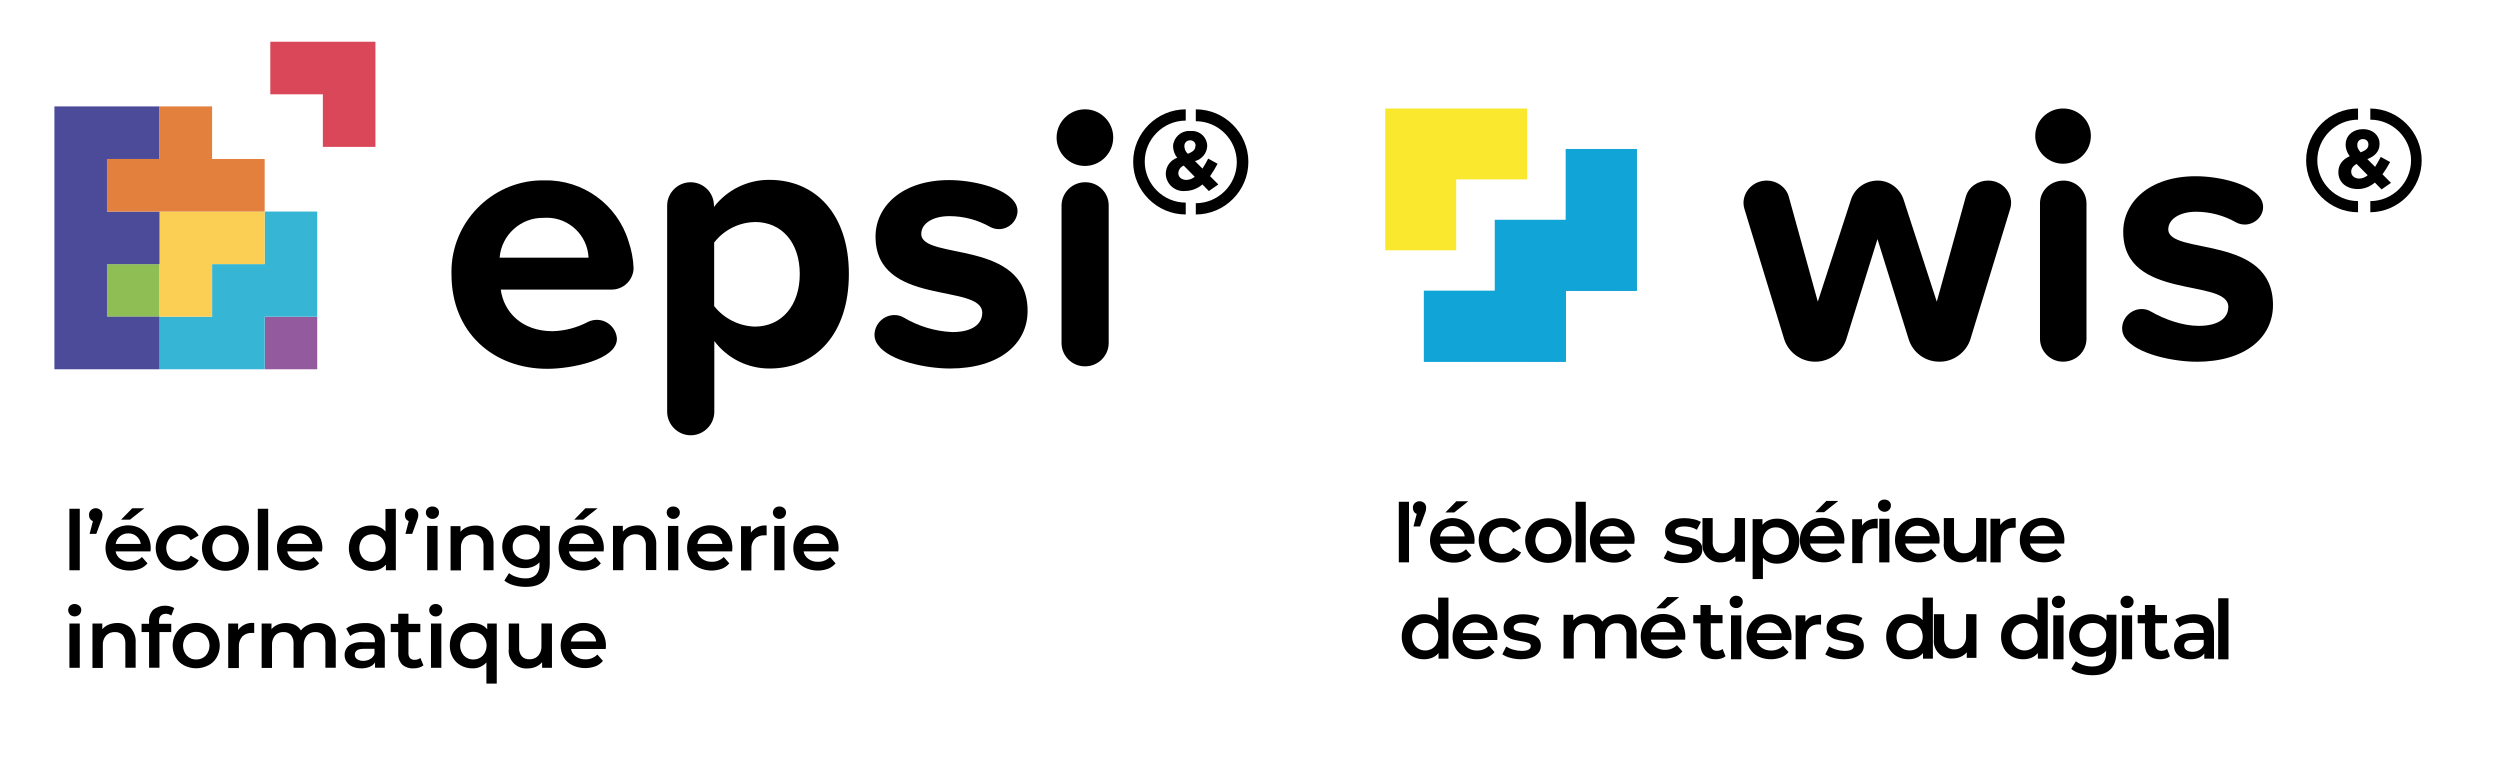 <?xml version="1.0" encoding="UTF-8" standalone="no"?>
<!DOCTYPE svg PUBLIC "-//W3C//DTD SVG 1.1//EN" "http://www.w3.org/Graphics/SVG/1.1/DTD/svg11.dtd">
<svg width="100%" height="100%" viewBox="0 0 363 110" version="1.1" xmlns="http://www.w3.org/2000/svg" xmlns:xlink="http://www.w3.org/1999/xlink" xml:space="preserve" xmlns:serif="http://www.serif.com/" style="fill-rule:evenodd;clip-rule:evenodd;stroke-linejoin:round;stroke-miterlimit:2;">
    <g transform="matrix(1,0,0,1,-329,0)">
        <g id="Logos-EPSI-WIS-Horizontaux-BrandLine" serif:id="Logos EPSI-WIS Horizontaux BrandLine" transform="matrix(1.138,0,0,0.853,113.512,-214.343)">
            <rect x="189.363" y="251.167" width="318.931" height="128.898" style="fill:none;"/>
            <g id="Epsi" transform="matrix(0.338,0,0,0.451,196.299,258.387)">
                <g id="Logo-EPSI" serif:id="Logo EPSI" transform="matrix(1,0,0,1,-4.24081e-06,0)">
                    <g id="Texte">
                        <path id="path1" d="M210.302,93.543L168.491,93.543C169.625,102.047 176.485,109.247 187.994,109.247C192.62,109.139 197.16,107.965 201.26,105.817C202.341,105.256 203.542,104.963 204.76,104.963C208.758,104.963 212.107,108.119 212.343,112.11C212.343,120.104 195.08,123.449 186.094,123.449C165.458,123.449 149.896,109.559 149.896,87.817C149.886,87.472 149.881,87.127 149.881,86.782C149.881,68.252 164.823,52.868 183.345,52.328L184.961,52.328C199.422,51.984 212.441,61.373 216.68,75.203C217.839,78.507 218.499,81.966 218.636,85.465C218.544,89.957 214.796,93.591 210.302,93.543ZM184.791,66.472C176.152,66.221 168.739,72.88 168.066,81.496L201.628,81.496C201.288,73.129 194.312,66.43 185.937,66.43C185.716,66.43 185.494,66.435 185.272,66.444L184.791,66.472Z" style="fill-rule:nonzero;"/>
                        <path id="path2" d="M270.028,123.335C261.811,123.389 254.039,119.535 249.109,112.961L249.109,139.635C249.109,144.517 245.091,148.535 240.208,148.535C235.325,148.535 231.307,144.517 231.307,139.635L231.307,61.739C231.384,56.897 235.423,52.974 240.265,53.036C245.027,53.067 248.936,56.976 248.967,61.739L248.967,62.362C253.95,55.869 261.702,52.078 269.887,52.129C287.291,52.129 299.906,65.027 299.906,87.619C299.906,110.211 287.433,123.335 270.028,123.335ZM264.359,68.06C258.352,68.187 252.716,71.036 249.052,75.798L249.052,99.78C252.773,104.473 258.373,107.304 264.359,107.518C274.592,107.518 281.367,99.496 281.367,87.676C281.367,75.855 274.649,68.031 264.416,68.031L264.359,68.06Z" style="fill-rule:nonzero;"/>
                        <path id="path3" d="M338.031,123.335C329.216,123.335 315.043,120.501 310.847,114.378C310.014,113.288 309.565,111.952 309.572,110.58C309.647,106.534 312.953,103.228 316.998,103.153C318.283,103.125 319.551,103.459 320.655,104.117C326.198,107.412 332.469,109.291 338.91,109.587C346.62,109.587 350.249,106.498 350.249,102.302C350.249,90.964 309.969,100.176 309.969,73.531C309.969,62.192 319.918,52.214 337.748,52.214C346.592,52.214 358.668,55.049 362.438,60.491C363.173,61.505 363.57,62.726 363.572,63.978C363.42,67.724 360.297,70.724 356.547,70.724C355.377,70.724 354.226,70.432 353.197,69.874C348.529,67.228 343.256,65.832 337.89,65.82C331.427,65.82 327.231,68.655 327.231,72.539C327.231,82.658 367.37,74.239 367.37,101.594C367.37,113.953 356.854,123.335 338.031,123.335Z" style="fill-rule:nonzero;"/>
                        <path id="path4" d="M399.685,35.915C399.688,36.009 399.689,36.103 399.689,36.197C399.689,42.06 394.865,46.884 389.002,46.884C383.14,46.884 378.316,42.06 378.316,36.197C378.316,30.39 383.05,25.591 388.857,25.512C388.943,25.51 389.029,25.509 389.115,25.509C394.82,25.509 399.549,30.126 399.685,35.83L399.685,35.915ZM388.998,122.513C388.989,122.513 388.98,122.513 388.97,122.513C384.149,122.513 380.183,118.547 380.183,113.726C380.183,113.726 380.183,61.739 380.183,61.739C380.26,56.897 384.299,52.974 389.14,53.036L389.31,53.036C394.073,53.052 397.984,56.975 397.984,61.739L397.984,113.669C397.984,118.51 394.01,122.498 389.169,122.513L388.998,122.513Z" style="fill-rule:nonzero;"/>
                    </g>
                    <g id="Copyright" transform="matrix(1,0,0,1,-4.24081e-06,0)">
                        <path id="path41" d="M407.225,45.354C407.225,34.469 416.182,25.512 427.068,25.512L427.068,29.764C418.577,29.764 411.591,36.75 411.591,45.241C411.591,53.731 418.577,60.718 427.068,60.718L427.068,65.197C416.182,65.197 407.225,56.24 407.225,45.354" style="fill-rule:nonzero;"/>
                        <path id="path42" d="M433.361,53.858C431.567,55.42 429.276,56.294 426.898,56.324C426.662,56.35 426.424,56.362 426.187,56.362C422.593,56.362 419.614,53.454 419.528,49.861C419.522,47.134 421.259,44.688 423.836,43.795C422.845,42.533 422.297,40.978 422.277,39.373C422.468,36.188 425.142,33.671 428.332,33.671C428.544,33.671 428.756,33.682 428.967,33.704C429.146,33.687 429.326,33.678 429.506,33.678C432.616,33.678 435.175,36.238 435.175,39.348C435.175,39.356 435.175,39.365 435.175,39.373C435.057,42.069 433.17,44.383 430.554,45.043L433.389,47.877C434.126,46.743 434.835,45.468 435.543,44.107L439.087,46.063C438.241,47.68 437.294,49.242 436.252,50.74L439.37,53.858L435.798,56.353L433.361,53.858ZM430.526,51.024L426.302,46.743C425.133,47.212 424.335,48.32 424.261,49.578C424.261,51.137 425.537,52.157 427.351,52.157C428.521,52.118 429.642,51.678 430.526,50.91M430.781,39.26C430.784,39.22 430.785,39.181 430.785,39.141C430.785,38.084 429.915,37.213 428.857,37.213C428.809,37.213 428.76,37.215 428.712,37.219C428.681,37.218 428.65,37.217 428.62,37.217C427.484,37.217 426.55,38.151 426.55,39.286C426.55,39.344 426.553,39.401 426.557,39.458C426.577,40.543 427.05,41.572 427.861,42.293C429.761,41.556 430.696,40.734 430.696,39.458" style="fill-rule:nonzero;"/>
                        <path id="path43" d="M450.709,45.354C450.709,56.24 441.751,65.197 430.866,65.197L430.866,60.945C439.357,60.945 446.343,53.958 446.343,45.468C446.343,36.977 439.357,29.991 430.866,29.991L430.866,25.512C441.751,25.512 450.709,34.469 450.709,45.354" style="fill-rule:nonzero;"/>
                    </g>
                    <g id="Dessin">
                        <rect id="rect4" x="79.37" y="103.776" width="19.843" height="19.843" style="fill:rgb(147,91,158);"/>
                        <rect id="rect5" x="19.843" y="83.934" width="19.843" height="19.843" style="fill:rgb(143,190,84);"/>
                        <path id="path5" d="M79.37,64.091L79.37,83.934L59.528,83.934L59.528,103.776L39.685,103.776L39.685,123.619L79.37,123.619L79.37,103.776L99.213,103.776L99.213,64.091L79.37,64.091Z" style="fill:rgb(54,182,212);fill-rule:nonzero;"/>
                        <path id="path6" d="M79.37,64.091L39.685,64.091L39.685,103.776L59.528,103.776L59.528,83.934L79.37,83.934L79.37,64.091Z" style="fill:rgb(250,207,83);fill-rule:nonzero;"/>
                        <path id="path7" d="M81.496,0L81.496,19.843L101.339,19.843L101.339,39.685L121.181,39.685L121.181,0L81.496,0Z" style="fill:rgb(217,71,89);fill-rule:nonzero;"/>
                        <path id="path8" d="M39.685,44.249L39.685,24.406L0,24.406L0,123.619L39.685,123.619L39.685,103.776L19.843,103.776L19.843,83.934L39.685,83.934L39.685,64.091L19.843,64.091L19.843,44.249L39.685,44.249Z" style="fill:rgb(75,75,153);fill-rule:nonzero;"/>
                        <path id="path9" d="M59.528,44.249L59.528,24.406L39.685,24.406L39.685,44.249L19.843,44.249L19.843,64.091L79.37,64.091L79.37,44.249L59.528,44.249Z" style="fill:rgb(228,128,62);fill-rule:nonzero;"/>
                    </g>
                </g>
                <g id="Brandline-EPSI" serif:id="Brandline EPSI" transform="matrix(1,0,0,1,-489.976,113.282)">
                    <rect id="path10" x="495.638" y="62.986" width="3.912" height="23.216" style="fill-rule:nonzero;"/>
                    <path id="path11" d="M507.402,63.468C507.884,63.956 508.141,64.625 508.11,65.31C508.105,65.683 508.057,66.054 507.969,66.416C507.969,66.756 507.685,67.294 507.43,68.003L505.786,72.454L503.263,72.454L504.51,67.635C504.063,67.486 503.681,67.185 503.433,66.784C503.161,66.352 503.022,65.849 503.036,65.339C502.998,64.646 503.268,63.971 503.773,63.496C504.784,62.537 506.39,62.537 507.402,63.496L507.402,63.468Z" style="fill-rule:nonzero;"/>
                    <path id="path12" d="M526.252,79.087L513.071,79.087C513.29,80.229 513.939,81.244 514.885,81.921C515.927,82.679 517.198,83.059 518.485,82.998C520.184,83.06 521.832,82.4 523.02,81.184L525.118,83.594C524.361,84.503 523.386,85.205 522.283,85.635C519.438,86.674 516.292,86.531 513.553,85.238C512.227,84.551 511.125,83.498 510.378,82.205C508.887,79.458 508.887,76.135 510.378,73.389C511.095,72.105 512.155,71.045 513.439,70.328C516.195,68.872 519.5,68.872 522.255,70.328C523.523,71.047 524.564,72.108 525.26,73.389C525.998,74.785 526.369,76.346 526.337,77.924C526.309,78.208 526.28,78.576 526.252,79.087ZM514.687,73.417C513.838,74.144 513.275,75.149 513.099,76.252L522.567,76.252C522.437,75.147 521.889,74.132 521.036,73.417C520.165,72.643 519.026,72.237 517.861,72.283C516.704,72.254 515.575,72.647 514.687,73.389L514.687,73.417ZM519.364,62.787L523.956,62.787L518.513,67.096L515.14,67.096L519.364,62.787Z" style="fill-rule:nonzero;"/>
                    <path id="path13" d="M532.573,85.323C531.235,84.604 530.124,83.524 529.37,82.205C527.815,79.465 527.815,76.1 529.37,73.361C530.143,72.078 531.25,71.029 532.573,70.328C534.015,69.576 535.625,69.206 537.25,69.25C538.758,69.19 540.255,69.533 541.587,70.243C542.809,70.863 543.802,71.856 544.422,73.077L541.417,74.835C540.994,74.104 540.375,73.506 539.631,73.106C537.665,72.09 535.256,72.433 533.65,73.956C531.713,76.103 531.713,79.406 533.65,81.553C535.265,83.081 537.684,83.423 539.66,82.403C540.404,82.003 541.022,81.404 541.446,80.674L544.45,82.431C543.812,83.639 542.824,84.627 541.616,85.266C540.296,85.956 538.825,86.306 537.335,86.287C535.693,86.366 534.056,86.035 532.573,85.323Z" style="fill-rule:nonzero;"/>
                    <path id="path14" d="M549.921,85.323C548.617,84.587 547.539,83.509 546.803,82.205C545.302,79.451 545.302,76.114 546.803,73.361C547.57,72.117 548.644,71.092 549.921,70.384C552.81,68.939 556.217,68.939 559.106,70.384C560.411,71.1 561.506,72.146 562.28,73.417C563.808,76.164 563.808,79.515 562.28,82.261C561.528,83.557 560.428,84.618 559.106,85.323C556.217,86.768 552.81,86.768 549.921,85.323ZM558.057,81.638C559.978,79.495 559.978,76.212 558.057,74.069C557.136,73.105 555.846,72.578 554.513,72.624C553.172,72.577 551.873,73.103 550.942,74.069C549.105,76.246 549.105,79.461 550.942,81.638C552.92,83.556 556.107,83.556 558.085,81.638L558.057,81.638Z" style="fill-rule:nonzero;"/>
                    <rect id="path15" x="566.759" y="62.986" width="3.912" height="23.216" style="fill-rule:nonzero;"/>
                    <path id="path16" d="M590.995,79.087L577.871,79.087C578.096,80.219 578.732,81.23 579.657,81.921C580.717,82.665 581.991,83.044 583.285,82.998C584.984,83.06 586.632,82.4 587.82,81.184L589.918,83.594C589.161,84.503 588.186,85.205 587.083,85.635C584.234,86.665 581.088,86.512 578.353,85.209C577.008,84.541 575.885,83.498 575.121,82.205C574.358,80.857 573.966,79.331 573.987,77.783C573.947,76.236 574.329,74.706 575.093,73.361C575.846,72.086 576.948,71.054 578.268,70.384C581.013,68.929 584.31,68.929 587.055,70.384C588.335,71.088 589.38,72.153 590.06,73.446C590.823,74.832 591.196,76.4 591.137,77.981C591.052,78.208 591.024,78.576 590.995,79.087ZM579.43,73.417C578.575,74.139 578.011,75.146 577.843,76.252L587.339,76.252C586.924,73.953 584.904,72.264 582.568,72.264C581.419,72.264 580.306,72.673 579.43,73.417Z" style="fill-rule:nonzero;"/>
                    <path id="path17" d="M618.86,62.986L618.86,86.202L615.118,86.202L615.118,84.047C614.464,84.821 613.639,85.432 612.709,85.833C611.707,86.229 610.639,86.431 609.562,86.428C608.049,86.441 606.557,86.071 605.225,85.351C603.96,84.653 602.918,83.611 602.22,82.346C600.75,79.535 600.75,76.173 602.22,73.361C602.935,72.108 603.973,71.07 605.225,70.356C606.559,69.645 608.051,69.284 609.562,69.307C610.602,69.281 611.635,69.474 612.595,69.874C613.51,70.234 614.319,70.819 614.948,71.575L614.948,63.071L618.86,62.986ZM612.567,82.431C613.329,82.005 613.95,81.364 614.353,80.589C615.231,78.863 615.231,76.816 614.353,75.09C613.942,74.32 613.323,73.682 612.567,73.247C610.984,72.396 609.075,72.396 607.493,73.247C606.751,73.69 606.143,74.328 605.735,75.09C604.858,76.816 604.858,78.863 605.735,80.589C606.136,81.356 606.745,81.995 607.493,82.431C609.075,83.282 610.984,83.282 612.567,82.431Z" style="fill-rule:nonzero;"/>
                    <path id="path18" d="M626.627,63.468C627.109,63.956 627.366,64.625 627.335,65.31C627.344,65.684 627.296,66.056 627.194,66.416C627.048,66.956 626.869,67.486 626.655,68.003L625.039,72.454L622.488,72.454L623.735,67.635C623.291,67.48 622.912,67.18 622.658,66.784C622.394,66.35 622.266,65.846 622.29,65.339C622.256,64.652 622.513,63.983 622.998,63.496C624.01,62.537 625.616,62.537 626.627,63.496L626.627,63.468Z" style="fill-rule:nonzero;"/>
                    <path id="path19" d="M630.879,66.047C630.444,65.616 630.2,65.029 630.2,64.417C630.2,63.805 630.444,63.218 630.879,62.787C631.363,62.34 632.006,62.105 632.665,62.135C633.318,62.107 633.957,62.33 634.45,62.759C634.919,63.162 635.18,63.757 635.159,64.375C635.186,65.021 634.939,65.649 634.479,66.104C634.001,66.585 633.342,66.842 632.665,66.813C631.99,66.813 631.344,66.536 630.879,66.047ZM630.68,69.477L634.62,69.477L634.62,86.202L630.68,86.202L630.68,69.477Z" style="fill-rule:nonzero;"/>
                    <path id="path20" d="M653.811,71.15C655.18,72.629 655.878,74.61 655.739,76.62L655.739,86.202L651.969,86.202L651.969,77.131C652.055,75.932 651.68,74.745 650.92,73.814C650.165,73.076 649.141,72.676 648.085,72.709C646.819,72.645 645.583,73.119 644.683,74.013C643.8,75.051 643.352,76.393 643.436,77.754L643.436,86.258L639.524,86.258L639.524,69.534L643.266,69.534L643.266,71.688C643.918,70.907 644.757,70.303 645.704,69.931C646.765,69.534 647.888,69.333 649.02,69.335C650.79,69.305 652.506,69.954 653.811,71.15Z" style="fill-rule:nonzero;"/>
                    <path id="path21" d="M676.97,69.477L676.97,83.65C676.97,89.546 673.965,92.466 667.956,92.466C666.414,92.48 664.879,92.279 663.392,91.871C662.094,91.536 660.878,90.938 659.82,90.113L661.578,87.279C662.423,87.935 663.385,88.425 664.413,88.724C665.509,89.089 666.658,89.271 667.814,89.263C669.278,89.352 670.718,88.851 671.811,87.874C672.746,86.83 673.208,85.444 673.087,84.047L673.087,83.197C672.407,83.92 671.574,84.482 670.649,84.841C669.645,85.227 668.578,85.42 667.502,85.408C666.004,85.428 664.524,85.077 663.194,84.387C661.943,83.736 660.895,82.756 660.161,81.553C658.643,78.925 658.643,75.677 660.161,73.049C660.884,71.837 661.936,70.854 663.194,70.214C664.529,69.537 666.006,69.187 667.502,69.194C668.625,69.191 669.74,69.392 670.791,69.789C671.762,70.173 672.62,70.797 673.285,71.603L673.285,69.392L676.97,69.477ZM671.698,80.816C672.654,79.927 673.173,78.662 673.115,77.357C673.176,76.069 672.655,74.82 671.698,73.956C669.594,72.181 666.487,72.181 664.384,73.956C663.437,74.827 662.918,76.071 662.967,77.357C662.909,78.662 663.428,79.927 664.384,80.816C666.513,82.647 669.697,82.634 671.811,80.787L671.698,80.816Z" style="fill-rule:nonzero;"/>
                    <path id="path22" d="M697.323,79.087L684.198,79.087C684.417,80.229 685.067,81.244 686.013,81.921C687.055,82.679 688.325,83.059 689.613,82.998C691.312,83.06 692.96,82.4 694.148,81.184L696.246,83.594C695.488,84.503 694.513,85.205 693.411,85.635C690.566,86.674 687.42,86.531 684.68,85.238C683.323,84.564 682.19,83.51 681.42,82.205C679.93,79.458 679.93,76.135 681.42,73.389C682.137,72.105 683.198,71.045 684.482,70.328C687.237,68.872 690.542,68.872 693.298,70.328C694.566,71.047 695.607,72.108 696.302,73.389C697.041,74.785 697.411,76.346 697.38,77.924C697.323,78.208 697.323,78.576 697.323,79.087ZM685.757,73.417C684.909,74.144 684.346,75.149 684.17,76.252L693.638,76.252C693.508,75.147 692.96,74.132 692.107,73.417C691.236,72.643 690.097,72.237 688.932,72.283C687.775,72.254 686.646,72.647 685.757,73.389L685.757,73.417ZM690.435,62.787L695.027,62.787L689.584,67.096L686.211,67.096L690.435,62.787Z" style="fill-rule:nonzero;"/>
                    <path id="path23" d="M715.181,71.15C716.56,72.592 717.279,74.544 717.165,76.535L717.165,86.117L713.254,86.117L713.254,77.046C713.337,75.852 712.973,74.669 712.233,73.729C711.478,72.991 710.454,72.591 709.398,72.624C708.132,72.557 706.894,73.031 705.997,73.928C705.113,74.966 704.666,76.308 704.75,77.669L704.75,86.173L700.838,86.173L700.838,69.449L704.551,69.449L704.551,71.603C705.215,70.835 706.05,70.233 706.989,69.846C708.051,69.454 709.174,69.253 710.306,69.25C712.115,69.227 713.864,69.908 715.181,71.15Z" style="fill-rule:nonzero;"/>
                    <path id="path24" d="M721.786,66.047C721.351,65.616 721.107,65.029 721.107,64.417C721.107,63.805 721.351,63.218 721.786,62.787C722.27,62.34 722.913,62.105 723.572,62.135C724.224,62.112 724.861,62.335 725.357,62.759C725.826,63.162 726.087,63.757 726.066,64.375C726.093,65.027 725.834,65.659 725.357,66.104C724.895,66.59 724.242,66.849 723.572,66.813C722.897,66.813 722.251,66.536 721.786,66.047ZM721.587,69.477L725.499,69.477L725.499,86.202L721.587,86.202L721.587,69.477Z" style="fill-rule:nonzero;"/>
                    <path id="path25" d="M745.824,79.087L732.699,79.087C732.923,80.227 733.572,81.24 734.513,81.921C735.563,82.665 736.828,83.044 738.113,82.998C739.812,83.06 741.461,82.4 742.649,81.184L744.746,83.594C743.989,84.503 743.014,85.205 741.912,85.635C739.063,86.665 735.916,86.512 733.181,85.209C731.842,84.534 730.721,83.491 729.95,82.205C729.186,80.857 728.795,79.331 728.816,77.783C728.794,76.238 729.175,74.714 729.921,73.361C730.65,72.083 731.72,71.033 733.011,70.328C734.374,69.582 735.908,69.201 737.461,69.222C738.983,69.211 740.484,69.582 741.827,70.299C743.095,71.019 744.136,72.079 744.831,73.361C745.57,74.756 745.941,76.317 745.909,77.896C745.88,78.208 745.852,78.576 745.824,79.087ZM734.258,73.417C733.404,74.139 732.839,75.146 732.671,76.252L742.167,76.252C741.753,73.953 739.733,72.264 737.397,72.264C736.247,72.264 735.134,72.673 734.258,73.417Z" style="fill-rule:nonzero;"/>
                    <path id="path26" d="M758.835,69.307L758.835,73.02C758.533,72.992 758.229,72.992 757.928,73.02C756.603,72.937 755.303,73.422 754.356,74.353C753.435,75.405 752.975,76.785 753.08,78.18L753.08,86.287L749.169,86.287L749.169,69.562L752.882,69.562L752.882,72C754.239,70.104 756.514,69.074 758.835,69.307Z" style="fill-rule:nonzero;"/>
                    <path id="path27" d="M761.868,66.047C761.433,65.616 761.189,65.029 761.189,64.417C761.189,63.805 761.433,63.218 761.868,62.787C762.352,62.34 762.995,62.105 763.654,62.135C764.307,62.107 764.946,62.33 765.439,62.759C765.908,63.162 766.169,63.757 766.148,64.375C766.175,65.021 765.928,65.649 765.468,66.104C764.99,66.585 764.331,66.842 763.654,66.813C762.979,66.813 762.333,66.536 761.868,66.047ZM761.698,69.477L765.609,69.477L765.609,86.202L761.698,86.202L761.698,69.477Z" style="fill-rule:nonzero;"/>
                    <path id="path28" d="M785.906,79.087L772.781,79.087C773.005,80.227 773.654,81.24 774.595,81.921C775.653,82.669 776.929,83.048 778.224,82.998C779.921,83.049 781.565,82.391 782.759,81.184L784.857,83.594C784.094,84.496 783.12,85.197 782.022,85.635C779.165,86.673 776.006,86.52 773.263,85.209C771.924,84.534 770.803,83.491 770.031,82.205C769.268,80.857 768.877,79.331 768.898,77.783C768.876,76.238 769.257,74.714 770.003,73.361C770.74,72.089 771.808,71.041 773.093,70.328C775.848,68.872 779.153,68.872 781.909,70.328C783.188,71.032 784.233,72.096 784.913,73.389C785.652,74.785 786.022,76.346 785.991,77.924C785.962,78.208 785.934,78.576 785.906,79.087ZM774.34,73.417C773.486,74.139 772.921,75.146 772.753,76.252L782.362,76.252C782.111,73.868 780.023,72.068 777.628,72.17C776.466,72.137 775.332,72.542 774.454,73.304L774.34,73.417Z" style="fill-rule:nonzero;"/>
                    <path id="path29" d="M495.836,102.869C494.952,101.971 494.952,100.508 495.836,99.609C496.312,99.164 496.942,98.92 497.594,98.929C498.246,98.934 498.877,99.165 499.38,99.581C499.855,99.981 500.126,100.575 500.117,101.197C500.119,101.844 499.864,102.467 499.408,102.926C498.404,103.85 496.84,103.85 495.836,102.926L495.836,102.869ZM495.638,106.299L499.55,106.299L499.55,123.024L495.638,123.024L495.638,106.299Z" style="fill-rule:nonzero;"/>
                    <path id="path30" d="M518.74,107.943C520.097,109.439 520.784,111.428 520.639,113.443L520.639,122.995L516.756,122.995L516.756,113.924C516.838,112.74 516.474,111.566 515.735,110.636C514.982,109.895 513.957,109.495 512.901,109.531C511.638,109.453 510.4,109.917 509.499,110.806C508.596,111.834 508.146,113.184 508.252,114.548L508.252,123.052L504.34,123.052L504.34,106.299L508.054,106.299L508.054,108.454C508.714,107.681 509.55,107.078 510.491,106.696C511.552,106.3 512.676,106.098 513.808,106.101C515.626,106.062 517.393,106.721 518.74,107.943Z" style="fill-rule:nonzero;"/>
                    <path id="path31" d="M529.483,105.42L529.483,106.413L534.076,106.413L534.076,109.531L529.625,109.531L529.625,122.995L525.713,122.995L525.713,109.531L522.879,109.531L522.879,106.413L525.713,106.413L525.713,105.364C525.62,103.792 526.185,102.25 527.272,101.112C529.539,99.314 532.68,99.056 535.209,100.46L534.104,103.294C533.476,102.846 532.721,102.608 531.95,102.614C530.306,102.728 529.483,103.635 529.483,105.42Z" style="fill-rule:nonzero;"/>
                    <path id="path32" d="M538.951,122.117C537.604,121.436 536.489,120.37 535.748,119.055C534.221,116.308 534.221,112.958 535.748,110.211C536.494,108.917 537.596,107.864 538.923,107.178C541.795,105.706 545.207,105.706 548.079,107.178C549.406,107.864 550.508,108.917 551.254,110.211C552.781,112.958 552.781,116.308 551.254,119.055C550.516,120.355 549.411,121.41 548.079,122.088C545.219,123.56 541.82,123.57 538.951,122.117ZM547.087,118.431C549.008,116.289 549.008,113.006 547.087,110.863C546.152,109.904 544.852,109.388 543.515,109.446C542.185,109.382 540.891,109.899 539.972,110.863C538.051,113.006 538.051,116.289 539.972,118.431C540.888,119.402 542.181,119.93 543.515,119.877C544.856,119.923 546.155,119.398 547.087,118.431Z" style="fill-rule:nonzero;"/>
                    <path id="path33" d="M565.398,106.101L565.398,109.843L564.491,109.843C563.169,109.78 561.878,110.262 560.92,111.175C559.993,112.236 559.523,113.624 559.616,115.03L559.616,123.109L555.591,123.109L555.591,106.299L559.332,106.299L559.332,108.737C560.727,106.829 563.052,105.819 565.398,106.101Z" style="fill-rule:nonzero;"/>
                    <path id="path34" d="M594.34,107.943C595.668,109.454 596.333,111.437 596.183,113.443L596.183,122.995L592.271,122.995L592.271,113.924C592.361,112.743 592.007,111.57 591.279,110.636C590.558,109.846 589.509,109.437 588.444,109.531C587.254,109.474 586.099,109.953 585.298,110.835C584.445,111.866 584.019,113.185 584.107,114.52L584.107,123.024L580.252,123.024L580.252,113.953C580.338,112.768 579.996,111.59 579.288,110.636C578.551,109.871 577.514,109.466 576.454,109.531C575.26,109.47 574.099,109.937 573.279,110.806C572.436,111.863 572.02,113.2 572.117,114.548L572.117,123.052L568.205,123.052L568.205,106.299L571.918,106.299L571.918,108.425C572.56,107.684 573.366,107.102 574.271,106.724C575.255,106.302 576.319,106.099 577.389,106.129C578.541,106.097 579.686,106.33 580.734,106.809C581.68,107.281 582.475,108.008 583.03,108.907C583.731,108.012 584.648,107.31 585.694,106.866C586.824,106.354 588.054,106.102 589.294,106.129C591.154,106.007 592.984,106.665 594.34,107.943Z" style="fill-rule:nonzero;"/>
                    <path id="path35" d="M612.737,107.887C614.15,109.282 614.868,111.238 614.693,113.216L614.693,122.995L611.008,122.995L611.008,120.983C610.515,121.736 609.802,122.32 608.967,122.655C607.948,123.056 606.859,123.248 605.764,123.222C604.633,123.248 603.511,123.025 602.476,122.57C601.591,122.199 600.832,121.578 600.293,120.784C599.786,120.02 599.519,119.122 599.528,118.205C599.498,116.812 600.116,115.481 601.2,114.605C602.806,113.577 604.723,113.145 606.614,113.386L610.951,113.386L610.951,113.131C611.046,112.077 610.661,111.034 609.902,110.296C609.011,109.616 607.902,109.284 606.784,109.361C605.823,109.355 604.867,109.498 603.95,109.786C603.107,110.041 602.326,110.465 601.654,111.033L600.123,108.198C601.064,107.485 602.131,106.956 603.269,106.639C604.543,106.288 605.86,106.116 607.181,106.129C609.186,106.006 611.167,106.633 612.737,107.887ZM609.194,119.707C609.938,119.27 610.509,118.589 610.809,117.78L610.809,115.852L606.756,115.852C604.517,115.852 603.383,116.589 603.383,118.063C603.353,118.738 603.675,119.382 604.233,119.764C604.927,120.226 605.754,120.445 606.586,120.387C607.501,120.404 608.403,120.169 609.194,119.707Z" style="fill-rule:nonzero;"/>
                    <path id="path36" d="M629.291,122.088C628.801,122.487 628.23,122.777 627.619,122.939C626.94,123.146 626.231,123.241 625.521,123.222C623.972,123.334 622.441,122.824 621.269,121.805C620.217,120.67 619.674,119.154 619.767,117.609L619.767,109.559L616.932,109.559L616.932,106.441L619.767,106.441L619.767,102.614L623.622,102.614L623.622,106.441L628.101,106.441L628.101,109.559L623.622,109.559L623.622,117.496C623.591,118.171 623.802,118.834 624.217,119.367C624.671,119.822 625.306,120.051 625.946,119.991C626.731,120.027 627.504,119.786 628.129,119.31L629.291,122.088Z" style="fill-rule:nonzero;"/>
                    <path id="path37" d="M632.126,102.869C631.692,102.438 631.447,101.851 631.447,101.239C631.447,100.628 631.692,100.04 632.126,99.609C632.61,99.16 633.251,98.916 633.912,98.929C634.558,98.924 635.183,99.156 635.669,99.581C636.145,99.981 636.416,100.575 636.406,101.197C636.409,101.844 636.154,102.467 635.698,102.926C635.229,103.402 634.58,103.66 633.912,103.635C633.237,103.638 632.589,103.361 632.126,102.869ZM632.126,106.299L636.038,106.299L636.038,123.024L632.126,123.024L632.126,106.299Z" style="fill-rule:nonzero;"/>
                    <path id="path38" d="M656.957,106.299L656.957,128.976L653.046,128.976L653.046,120.983C651.69,122.498 649.719,123.322 647.688,123.222C646.216,123.225 644.765,122.865 643.465,122.173C642.131,121.467 641.037,120.382 640.318,119.055C639.571,117.673 639.2,116.119 639.241,114.548C639.21,112.988 639.581,111.445 640.318,110.069C641.071,108.826 642.163,107.823 643.465,107.178C645.778,105.934 648.523,105.758 650.976,106.696C651.903,107.089 652.72,107.702 653.357,108.482L653.357,106.299L656.957,106.299ZM651.685,118.431C653.606,116.289 653.606,113.006 651.685,110.863C650.748,109.906 649.453,109.382 648.113,109.417C646.783,109.383 645.497,109.907 644.57,110.863C642.649,113.006 642.649,116.289 644.57,118.431C645.491,119.396 646.781,119.923 648.113,119.877C649.453,119.913 650.748,119.389 651.685,118.431Z" style="fill-rule:nonzero;"/>
                    <path id="path39" d="M677.792,106.299L677.792,123.024L674.079,123.024L674.079,120.898C673.437,121.647 672.632,122.238 671.726,122.627C670.769,123.042 669.736,123.255 668.693,123.25C668.489,123.269 668.284,123.279 668.078,123.279C664.44,123.279 661.445,120.285 661.445,116.646C661.445,116.381 661.461,116.115 661.493,115.852L661.493,106.299L665.405,106.299L665.405,115.313C665.295,116.527 665.661,117.737 666.425,118.687C667.164,119.449 668.2,119.853 669.26,119.792C670.501,119.856 671.711,119.381 672.576,118.488C673.469,117.466 673.918,116.129 673.824,114.775L673.824,106.271L677.792,106.299Z" style="fill-rule:nonzero;"/>
                    <path id="path40" d="M698.088,115.909L684.992,115.909C685.206,117.045 685.845,118.059 686.778,118.743C687.836,119.491 689.112,119.87 690.406,119.82C692.105,119.882 693.754,119.222 694.942,118.006L697.039,120.416C696.282,121.325 695.307,122.027 694.205,122.457C691.356,123.487 688.209,123.334 685.474,122.031C684.124,121.373 682.992,120.339 682.214,119.055C680.703,116.314 680.703,112.98 682.214,110.239C682.924,108.949 683.986,107.888 685.276,107.178C686.644,106.445 688.174,106.065 689.726,106.072C691.249,106.056 692.751,106.426 694.091,107.15C695.365,107.861 696.408,108.924 697.096,110.211C697.834,111.607 698.205,113.168 698.173,114.746C698.165,115.135 698.137,115.523 698.088,115.909ZM686.523,110.239C685.685,110.97 685.132,111.975 684.964,113.074L694.488,113.074C694.238,110.701 692.167,108.905 689.783,108.992C688.612,108.963 687.471,109.367 686.58,110.126L686.523,110.239Z" style="fill-rule:nonzero;"/>
                </g>
            </g>
            <g id="Wis" transform="matrix(0.024,0,0,0.032,357.457,258.534)">
                <g id="Logo-WIS" serif:id="Logo WIS">
                    <g id="Texte1" serif:id="Texte">
                        <g id="path30-6" transform="matrix(1,0,0,1,178.526,126.397)">
                            <path d="M3503.17,761.244L3292.98,1450.23C3271.55,1520.28 3203.43,1570.9 3131.41,1570.9L3127.49,1570.9C3052.46,1571.47 2985.58,1522.1 2964.02,1450.23L2798.59,918.879L2633.16,1450.23C2611.76,1520.28 2543.64,1570.9 2469.68,1570.9L2465.77,1570.9C2391.82,1570.9 2323.7,1520.28 2302.3,1450.23L2092.11,761.244C2088.28,749.959 2086.32,738.125 2086.3,726.208C2086.3,665.858 2136.9,607.493 2210.85,607.493C2263.41,607.493 2314.01,642.529 2327.64,695.083L2481.39,1251.72L2658.5,706.762C2677.97,648.369 2734.41,607.55 2800.57,607.55C2860.92,607.55 2917.36,648.425 2936.81,706.762L3113.91,1251.72L3267.67,695.083C3281.3,642.529 3331.9,607.493 3386.41,607.493C3458.41,607.493 3509.01,663.931 3509.01,726.208C3509,738.126 3507.04,749.962 3503.2,761.244" style="fill-rule:nonzero;"/>
                        </g>
                        <g id="path31-9" transform="matrix(1,0,0,1,178.526,126.397)">
                            <path d="M3933.1,370.035C3933.1,370.054 3933.1,370.072 3933.1,370.091C3933.1,451.202 3866.36,517.946 3785.24,517.946C3785.22,517.946 3785.21,517.946 3785.19,517.946C3705.39,517.946 3637.28,451.757 3637.28,370.035C3637.28,288.312 3705.31,224.079 3785.19,224.079C3866.91,224.079 3933.1,288.283 3933.1,370.035M3785.19,1570.9C3785.02,1570.9 3784.85,1570.9 3784.68,1570.9C3717.7,1570.9 3662.59,1515.79 3662.59,1448.82C3662.59,1448.65 3662.59,1448.48 3662.59,1448.31L3662.59,728.306C3662.59,662.145 3717.1,607.635 3789.1,607.635C3855.17,607.958 3909.45,662.23 3909.77,728.306L3909.77,1448.31C3909.77,1516.34 3855.26,1570.9 3785.05,1570.9" style="fill-rule:nonzero;"/>
                        </g>
                        <g id="path32-7" transform="matrix(1,0,0,1,178.526,126.397)">
                            <path d="M4494.39,1571.13C4371.79,1571.13 4175.21,1530.26 4116.81,1446.58C4105.28,1431.5 4099.11,1413 4099.29,1394.02C4099.29,1335.63 4149.89,1290.87 4202.45,1290.87C4220.27,1290.54 4237.82,1295.28 4253.05,1304.53C4327,1347.34 4424.32,1380.42 4506.07,1380.42C4613.1,1380.42 4663.7,1337.61 4663.7,1279.22C4663.7,1123.51 4105.11,1250.02 4105.11,880.243C4105.11,722.608 4243.29,584.419 4490.62,584.419C4613.24,584.419 4780.6,623.339 4833.18,699.25C4843.22,713.501 4848.65,730.491 4848.75,747.921C4848.75,800.476 4802.03,841.465 4751.43,841.465C4735.13,841.517 4719.07,837.492 4704.72,829.757C4640.06,792.961 4566.97,773.516 4492.57,773.32C4403.03,773.32 4344.66,814.195 4344.66,866.863C4344.66,1006.98 4901.3,890.22 4901.3,1269.75C4901.3,1440.96 4755.35,1571.36 4494.53,1571.36" style="fill-rule:nonzero;"/>
                        </g>
                    </g>
                    <g id="Copyright1" serif:id="Copyright" transform="matrix(1.117,0,0,1.117,-615.436,-41.044)">
                        <g id="path33-7" transform="matrix(1,0,0,1,178.526,126.397)">
                            <path d="M5324.97,718.299C5189.43,718.299 5077.9,606.769 5077.9,471.231C5077.9,335.694 5189.43,224.164 5324.97,224.164L5324.97,277.37L5324.97,277.37C5218.62,277.37 5131.11,364.882 5131.11,471.231C5131.11,577.581 5218.62,665.093 5324.97,665.093L5324.97,665.093L5324.97,718.299Z" style="fill-rule:nonzero;"/>
                        </g>
                        <g id="path34-0" transform="matrix(1,0,0,1,178.526,126.397)">
                            <path d="M5383.42,718.328L5383.42,665.121C5489.77,665.121 5577.28,577.609 5577.28,471.26C5577.28,364.911 5489.77,277.398 5383.42,277.398L5383.42,224.164C5517.96,225.605 5627.87,336.692 5627.87,471.246C5627.87,605.799 5517.96,716.886 5383.42,718.328" style="fill-rule:nonzero;"/>
                        </g>
                        <g id="path35-4" transform="matrix(1,0,0,1,178.526,126.397)">
                            <path d="M5405.13,576.935C5382.62,595.502 5356.15,607.748 5324.15,607.748C5271.22,607.748 5231.31,576.935 5231.31,527.953L5231.31,527.244C5231.31,492.094 5250.27,467.206 5285.17,451.389C5271.73,432.425 5265.84,415.049 5265.84,396.085L5265.84,395.291C5265.84,357.364 5296.25,322.611 5349.57,322.611C5396.57,322.611 5427.38,353.424 5427.38,392.145L5427.38,392.939C5427.38,430.072 5403.69,451.786 5369.3,465.222L5406.15,502.072C5415.25,487.899 5424.32,471.657 5433.02,454.677L5477.67,479.169C5466.88,499.444 5454.74,518.971 5441.33,537.619L5481.78,578.268L5437.13,609.449L5405.13,576.935ZM5371.11,542.183L5318.19,488.324C5300.02,497.792 5292.51,511.228 5292.51,524.665L5292.51,525.43C5292.51,544.791 5308.7,557.83 5331.23,557.83C5345.07,557.83 5358.47,551.906 5371.11,542.041M5374.29,396.255L5374.29,395.461C5374.29,379.644 5363.6,369.78 5348.21,369.78C5332.03,369.78 5321.37,381.118 5321.37,397.843L5321.37,398.636C5321.37,410.882 5326.1,419.981 5337.55,432.992C5361.65,423.921 5374.4,413.631 5374.4,396.142" style="fill-rule:nonzero;"/>
                        </g>
                    </g>
                    <g id="Dessin1" serif:id="Dessin" transform="matrix(1,0,0,1,0,-0)">
                        <g id="g30">
                            <path id="e5b5836f-7612-4022-a5f5-f79ac3833609" d="M565.824,1320.29L565.824,1697.53L1320.29,1697.53L1320.29,1320.29L1697.5,1320.29L1697.5,565.852L1320.29,565.852L1320.29,943.058L943.058,943.058L943.058,1320.29L565.824,1320.29Z" style="fill:url(#_Linear1);fill-rule:nonzero;"/>
                            <g id="g29">
                                <clipPath id="_clip2">
                                    <path d="M1320.29,565.852L1320.29,943.058L943.058,943.058L943.058,1320.29L565.824,1320.29L565.824,1697.53L1320.29,1697.53L1320.29,1320.29L1697.5,1320.29L1697.5,565.852L1320.29,565.852Z"/>
                                </clipPath>
                                <g clip-path="url(#_clip2)">
                                    <path id="polygon28" d="M1131.68,2263.35L0,1131.68L1131.68,0L2263.35,1131.68L1131.68,2263.35Z" style="fill:url(#_Linear3);fill-rule:nonzero;"/>
                                </g>
                            </g>
                        </g>
                        <path id="polygon30" d="M360.255,1104.92L360.255,350.476L1114.72,350.476L1114.72,727.682L737.49,727.682L737.49,1104.92L360.255,1104.92Z" style="fill:rgb(250,232,46);fill-rule:nonzero;"/>
                    </g>
                </g>
                <g id="Brandline-WIS-v2" serif:id="Brandline WIS v2" transform="matrix(13.883,0,0,13.883,-6471.89,1568.01)">
                    <g transform="matrix(1,0,0,1,-15.593,0)">
                        <g id="path251" serif:id="path25" transform="matrix(1,0,0,1,-25.897,-0.095)">
                            <path d="M745.824,79.087L732.699,79.087C732.923,80.227 733.572,81.24 734.513,81.921C735.563,82.665 736.828,83.044 738.113,82.998C739.812,83.06 741.461,82.4 742.649,81.184L744.746,83.594C743.989,84.503 743.014,85.205 741.912,85.635C739.063,86.665 735.916,86.512 733.181,85.209C731.842,84.534 730.721,83.491 729.95,82.205C729.186,80.857 728.795,79.331 728.816,77.783C728.794,76.238 729.175,74.714 729.921,73.361C730.65,72.083 731.72,71.033 733.011,70.328C734.374,69.582 735.908,69.201 737.461,69.222C738.983,69.211 740.484,69.582 741.827,70.299C743.095,71.019 744.136,72.079 744.831,73.361C745.57,74.756 745.941,76.317 745.909,77.896C745.88,78.208 745.852,78.576 745.824,79.087ZM734.258,73.417C733.404,74.139 732.839,75.146 732.671,76.252L742.167,76.252C741.753,73.953 739.733,72.264 737.397,72.264C736.247,72.264 735.134,72.673 734.258,73.417Z" style="fill-rule:nonzero;"/>
                        </g>
                        <g id="path261" serif:id="path26" transform="matrix(1,0,0,1,-9.69,-0.071)">
                            <path d="M758.835,69.307L758.835,73.02C758.533,72.992 758.229,72.992 757.928,73.02C756.603,72.937 755.303,73.422 754.356,74.353C753.435,75.405 752.975,76.785 753.08,78.18L753.08,86.287L749.169,86.287L749.169,69.562L752.882,69.562L752.882,72C754.239,70.104 756.514,69.074 758.835,69.307Z" style="fill-rule:nonzero;"/>
                        </g>
                        <g id="path281" serif:id="path28" transform="matrix(1,0,0,1,-18.193,-0.101)">
                            <path d="M785.906,79.087L772.781,79.087C773.005,80.227 773.654,81.24 774.595,81.921C775.653,82.669 776.929,83.048 778.224,82.998C779.921,83.049 781.565,82.391 782.759,81.184L784.857,83.594C784.094,84.496 783.12,85.197 782.022,85.635C779.165,86.673 776.006,86.52 773.263,85.209C771.924,84.534 770.803,83.491 770.031,82.205C769.268,80.857 768.877,79.331 768.898,77.783C768.876,76.238 769.257,74.714 770.003,73.361C770.74,72.089 771.808,71.041 773.093,70.328C775.848,68.872 779.153,68.872 781.909,70.328C783.188,71.032 784.233,72.096 784.913,73.389C785.652,74.785 786.022,76.346 785.991,77.924C785.962,78.208 785.934,78.576 785.906,79.087ZM774.34,73.417C773.486,74.139 772.921,75.146 772.753,76.252L782.362,76.252C782.111,73.868 780.023,72.068 777.628,72.17C776.466,72.137 775.332,72.542 774.454,73.304L774.34,73.417Z" style="fill-rule:nonzero;"/>
                        </g>
                        <g id="path391" serif:id="path39" transform="matrix(1,0,0,1,60.127,-37.063)">
                            <path d="M677.792,106.299L677.792,123.024L674.079,123.024L674.079,120.898C673.437,121.647 672.632,122.238 671.726,122.627C670.769,123.042 669.736,123.255 668.693,123.25C668.489,123.269 668.284,123.279 668.078,123.279C664.44,123.279 661.445,120.285 661.445,116.646C661.445,116.381 661.461,116.115 661.493,115.852L661.493,106.299L665.405,106.299L665.405,115.313C665.295,116.527 665.661,117.737 666.425,118.687C667.164,119.449 668.2,119.853 669.26,119.792C670.501,119.856 671.711,119.381 672.576,118.488C673.469,117.466 673.918,116.129 673.824,114.775L673.824,106.271L677.792,106.299Z" style="fill-rule:nonzero;"/>
                        </g>
                        <g id="path392" serif:id="path39" transform="matrix(1,0,0,1,-32.297,-37.063)">
                            <path d="M677.792,106.299L677.792,123.024L674.079,123.024L674.079,120.898C673.437,121.647 672.632,122.238 671.726,122.627C670.769,123.042 669.736,123.255 668.693,123.25C668.489,123.269 668.284,123.279 668.078,123.279C664.44,123.279 661.445,120.285 661.445,116.646C661.445,116.381 661.461,116.115 661.493,115.852L661.493,106.299L665.405,106.299L665.405,115.313C665.295,116.527 665.661,117.737 666.425,118.687C667.164,119.449 668.2,119.853 669.26,119.792C670.501,119.856 671.711,119.381 672.576,118.488C673.469,117.466 673.918,116.129 673.824,114.775L673.824,106.271L677.792,106.299Z" style="fill-rule:nonzero;"/>
                        </g>
                        <g id="path19-0" transform="matrix(0.083,0,0,0.083,-73.264,-43.677)">
                            <path d="M8322.21,1561.89C8308.84,1558.62 8296.11,1553.1 8284.59,1545.56L8302.82,1509.48C8312.96,1516.02 8324.05,1520.95 8335.7,1524.1C8347.98,1527.76 8360.71,1529.67 8373.51,1529.77C8401.86,1529.77 8416.03,1522.3 8416.03,1507.35C8416.03,1500.27 8412.42,1495.32 8405.21,1492.53C8393.89,1488.77 8382.25,1486.1 8370.42,1484.56C8356.61,1482.67 8342.96,1479.75 8329.58,1475.83C8319.1,1472.56 8309.67,1466.6 8302.22,1458.54C8294.49,1450.32 8290.63,1438.86 8290.63,1424.15C8290.23,1405.67 8299.35,1388.21 8314.75,1377.98C8330.84,1366.47 8352.57,1360.71 8379.95,1360.69C8394.01,1360.71 8408.02,1362.29 8421.73,1365.42C8433.73,1367.86 8445.27,1372.15 8455.95,1378.15L8437.72,1414.23C8420.07,1404 8399.98,1398.75 8379.58,1399.04C8365.66,1399.04 8355.06,1401.14 8347.86,1405.3C8340.66,1409.47 8337.03,1415 8337.03,1421.83C8337.03,1429.39 8340.9,1434.78 8348.63,1437.99C8360.27,1442.17 8372.3,1445.16 8384.54,1446.92C8398.03,1448.86 8411.36,1451.77 8424.42,1455.65C8434.64,1458.84 8443.86,1464.6 8451.21,1472.37C8458.77,1480.21 8462.55,1491.36 8462.55,1505.82C8462.55,1524.81 8454.32,1540.01 8437.86,1551.4C8421.4,1562.8 8398.98,1568.47 8370.59,1568.41C8354.32,1568.39 8338.11,1566.22 8322.41,1561.95" style="fill-rule:nonzero;"/>
                        </g>
                        <g id="path14-8" transform="matrix(0.083,0,0,0.083,33.95,-43.464)">
                            <path d="M7568.5,1373.39C7583.99,1381.81 7596.77,1394.47 7605.35,1409.87C7614.46,1426.51 7619.04,1445.25 7618.65,1464.21C7619.02,1483.23 7614.44,1502.03 7605.35,1518.75C7596.81,1534.23 7584.03,1546.96 7568.5,1555.43C7552.24,1564.21 7533.98,1568.66 7515.5,1568.35C7488.15,1568.35 7466.49,1559.24 7450.53,1541L7450.53,1639.42L7403.02,1639.42L7403.02,1362.78L7448.37,1362.78L7448.37,1389.37C7456.1,1379.84 7466.1,1372.39 7477.45,1367.72C7489.57,1362.78 7502.56,1360.33 7515.64,1360.49C7534.12,1360.15 7552.38,1364.6 7568.65,1373.39M7553.42,1510.19C7564.76,1498.55 7570.43,1483.22 7570.43,1464.21C7570.43,1445.2 7564.76,1429.87 7553.42,1418.23C7542.17,1406.58 7526.5,1400.23 7510.31,1400.74C7499.54,1400.59 7488.92,1403.27 7479.52,1408.54C7470.37,1413.77 7462.86,1421.47 7457.87,1430.76C7447.26,1451.78 7447.26,1476.64 7457.87,1497.66C7462.86,1506.95 7470.36,1514.65 7479.52,1519.88C7488.92,1525.14 7499.54,1527.83 7510.31,1527.68C7526.49,1528.17 7542.16,1521.82 7553.42,1510.19" style="fill-rule:nonzero;"/>
                        </g>
                        <g id="path16-7" transform="matrix(0.083,0,0,0.083,31.789,-43.449)">
                            <path d="M8006.09,1360.46L8006.09,1405.67C8002.46,1404.95 7998.76,1404.58 7995.06,1404.54C7976.58,1404.54 7962.14,1409.92 7951.75,1420.7C7941.35,1431.47 7936.16,1446.98 7936.16,1467.24L7936.16,1565.66L7888.65,1565.66L7888.65,1362.76L7933.86,1362.76L7933.86,1392.41C7947.54,1371.13 7971.62,1360.48 8006.09,1360.46" style="fill-rule:nonzero;"/>
                        </g>
                        <g id="path221" serif:id="path22" transform="matrix(1,0,0,1,-13.829,-0.107)">
                            <path d="M697.323,79.087L684.198,79.087C684.417,80.229 685.067,81.244 686.013,81.921C687.055,82.679 688.325,83.059 689.613,82.998C691.312,83.06 692.96,82.4 694.148,81.184L696.246,83.594C695.488,84.503 694.513,85.205 693.411,85.635C690.566,86.674 687.42,86.531 684.68,85.238C683.323,84.564 682.19,83.51 681.42,82.205C679.93,79.458 679.93,76.135 681.42,73.389C682.137,72.105 683.198,71.045 684.482,70.328C687.237,68.872 690.542,68.872 693.298,70.328C694.566,71.047 695.607,72.108 696.302,73.389C697.041,74.785 697.411,76.346 697.38,77.924C697.323,78.208 697.323,78.576 697.323,79.087ZM685.757,73.417C684.909,74.144 684.346,75.149 684.17,76.252L693.638,76.252C693.508,75.147 692.96,74.132 692.107,73.417C691.236,72.643 690.097,72.237 688.932,72.283C687.775,72.254 686.646,72.647 685.757,73.389L685.757,73.417ZM690.435,62.787L695.027,62.787L689.584,67.096L686.211,67.096L690.435,62.787Z" style="fill-rule:nonzero;"/>
                        </g>
                        <g id="path241" serif:id="path24" transform="matrix(1,0,0,1,-24.71,0.014)">
                            <path d="M721.786,66.047C721.351,65.616 721.107,65.029 721.107,64.417C721.107,63.805 721.351,63.218 721.786,62.787C722.27,62.34 722.913,62.105 723.572,62.135C724.224,62.112 724.861,62.335 725.357,62.759C725.826,63.162 726.087,63.757 726.066,64.375C726.093,65.027 725.834,65.659 725.357,66.104C724.895,66.59 724.242,66.849 723.572,66.813C722.897,66.813 722.251,66.536 721.786,66.047ZM721.587,69.477L725.499,69.477L725.499,86.202L721.587,86.202L721.587,69.477Z" style="fill-rule:nonzero;"/>
                        </g>
                    </g>
                    <g transform="matrix(1,0,0,1,-25.988,0)">
                        <g id="path393" serif:id="path39" transform="matrix(1,0,0,1,66.718,-0.227)">
                            <path d="M677.792,106.299L677.792,123.024L674.079,123.024L674.079,120.898C673.437,121.647 672.632,122.238 671.726,122.627C670.769,123.042 669.736,123.255 668.693,123.25C668.489,123.269 668.284,123.279 668.078,123.279C664.44,123.279 661.445,120.285 661.445,116.646C661.445,116.381 661.461,116.115 661.493,115.852L661.493,106.299L665.405,106.299L665.405,115.313C665.295,116.527 665.661,117.737 666.425,118.687C667.164,119.449 668.2,119.853 669.26,119.792C670.501,119.856 671.711,119.381 672.576,118.488C673.469,117.466 673.918,116.129 673.824,114.775L673.824,106.271L677.792,106.299Z" style="fill-rule:nonzero;"/>
                        </g>
                        <g id="path11-1" transform="matrix(0.083,0,0,0.083,196.81,-6.832)">
                            <path d="M6397.8,1283.7L6397.8,1565.63L6352.19,1565.63L6352.19,1539.41C6344.46,1548.94 6334.47,1556.39 6323.13,1561.07C6311,1566 6298.01,1568.46 6284.92,1568.3C6266.56,1568.58 6248.44,1564.13 6232.31,1555.37C6216.85,1546.88 6204.13,1534.17 6195.63,1518.72C6186.54,1502 6181.96,1483.2 6182.33,1464.18C6181.94,1445.22 6186.53,1426.48 6195.63,1409.84C6204.17,1394.46 6216.89,1381.81 6232.31,1373.36C6248.44,1364.6 6266.56,1360.15 6284.92,1360.43C6297.53,1360.28 6310.05,1362.6 6321.77,1367.26C6332.78,1371.73 6342.56,1378.77 6350.29,1387.79L6350.29,1283.67L6397.8,1283.7ZM6321.26,1519.85C6330.41,1514.62 6337.92,1506.92 6342.92,1497.63C6353.53,1476.62 6353.53,1451.77 6342.92,1430.76C6337.93,1421.47 6330.42,1413.76 6321.26,1408.54C6302.07,1398.15 6278.88,1398.15 6259.69,1408.54C6250.55,1413.79 6243.05,1421.48 6238.03,1430.76C6227.39,1451.76 6227.39,1476.63 6238.03,1497.63C6243.02,1506.93 6250.52,1514.63 6259.69,1519.85C6278.88,1530.24 6302.07,1530.24 6321.26,1519.85" style="fill-rule:nonzero;"/>
                        </g>
                    </g>
                    <g>
                        <g id="path101" serif:id="path10" transform="matrix(1,0,0,1,1.677,1.7053e-13)">
                            <rect x="495.638" y="62.986" width="3.912" height="23.216" style="fill-rule:nonzero;"/>
                        </g>
                        <g id="path111" serif:id="path11" transform="matrix(1,0,0,1,-0.33,1.7053e-13)">
                            <path d="M507.402,63.468C507.884,63.956 508.141,64.625 508.11,65.31C508.105,65.683 508.057,66.054 507.969,66.416C507.969,66.756 507.685,67.294 507.43,68.003L505.786,72.454L503.263,72.454L504.51,67.635C504.063,67.486 503.681,67.185 503.433,66.784C503.161,66.352 503.022,65.849 503.036,65.339C502.998,64.646 503.268,63.971 503.773,63.496C504.784,62.537 506.39,62.537 507.402,63.496L507.402,63.468Z" style="fill-rule:nonzero;"/>
                        </g>
                        <path id="path121" serif:id="path12" d="M526.252,79.087L513.071,79.087C513.29,80.229 513.939,81.244 514.885,81.921C515.927,82.679 517.198,83.059 518.485,82.998C520.184,83.06 521.832,82.4 523.02,81.184L525.118,83.594C524.361,84.503 523.386,85.205 522.283,85.635C519.438,86.674 516.292,86.531 513.553,85.238C512.227,84.551 511.125,83.498 510.378,82.205C508.887,79.458 508.887,76.135 510.378,73.389C511.095,72.105 512.155,71.045 513.439,70.328C516.195,68.872 519.5,68.872 522.255,70.328C523.523,71.047 524.564,72.108 525.26,73.389C525.998,74.785 526.369,76.346 526.337,77.924C526.309,78.208 526.28,78.576 526.252,79.087ZM514.687,73.417C513.838,74.144 513.275,75.149 513.099,76.252L522.567,76.252C522.437,75.147 521.889,74.132 521.036,73.417C520.165,72.643 519.026,72.237 517.861,72.283C516.704,72.254 515.575,72.647 514.687,73.389L514.687,73.417ZM519.364,62.787L523.956,62.787L518.513,67.096L515.14,67.096L519.364,62.787Z" style="fill-rule:nonzero;"/>
                        <g id="path131" serif:id="path13" transform="matrix(1,0,0,1,-0.306,1.7053e-13)">
                            <path d="M532.573,85.323C531.235,84.604 530.124,83.524 529.37,82.205C527.815,79.465 527.815,76.1 529.37,73.361C530.143,72.078 531.25,71.029 532.573,70.328C534.015,69.576 535.625,69.206 537.25,69.25C538.758,69.19 540.255,69.533 541.587,70.243C542.809,70.863 543.802,71.856 544.422,73.077L541.417,74.835C540.994,74.104 540.375,73.506 539.631,73.106C537.665,72.09 535.256,72.433 533.65,73.956C531.713,76.103 531.713,79.406 533.65,81.553C535.265,83.081 537.684,83.423 539.66,82.403C540.404,82.003 541.022,81.404 541.446,80.674L544.45,82.431C543.812,83.639 542.824,84.627 541.616,85.266C540.296,85.956 538.825,86.306 537.335,86.287C535.693,86.366 534.056,86.035 532.573,85.323Z" style="fill-rule:nonzero;"/>
                        </g>
                        <g id="path141" serif:id="path14" transform="matrix(1,0,0,1,0.026,1.7053e-13)">
                            <path d="M549.921,85.323C548.617,84.587 547.539,83.509 546.803,82.205C545.302,79.451 545.302,76.114 546.803,73.361C547.57,72.117 548.644,71.092 549.921,70.384C552.81,68.939 556.217,68.939 559.106,70.384C560.411,71.1 561.506,72.146 562.28,73.417C563.808,76.164 563.808,79.515 562.28,82.261C561.528,83.557 560.428,84.618 559.106,85.323C556.217,86.768 552.81,86.768 549.921,85.323ZM558.057,81.638C559.978,79.495 559.978,76.212 558.057,74.069C557.136,73.105 555.846,72.578 554.513,72.624C553.172,72.577 551.873,73.103 550.942,74.069C549.105,76.246 549.105,79.461 550.942,81.638C552.92,83.556 556.107,83.556 558.085,81.638L558.057,81.638Z" style="fill-rule:nonzero;"/>
                        </g>
                        <g id="path151" serif:id="path15" transform="matrix(1,0,0,1,-1.747,1.7053e-13)">
                            <rect x="566.759" y="62.986" width="3.912" height="23.216" style="fill-rule:nonzero;"/>
                        </g>
                        <g id="path161" serif:id="path16" transform="matrix(1,0,0,1,-3.502,1.7053e-13)">
                            <path d="M590.995,79.087L577.871,79.087C578.096,80.219 578.732,81.23 579.657,81.921C580.717,82.665 581.991,83.044 583.285,82.998C584.984,83.06 586.632,82.4 587.82,81.184L589.918,83.594C589.161,84.503 588.186,85.205 587.083,85.635C584.234,86.665 581.088,86.512 578.353,85.209C577.008,84.541 575.885,83.498 575.121,82.205C574.358,80.857 573.966,79.331 573.987,77.783C573.947,76.236 574.329,74.706 575.093,73.361C575.846,72.086 576.948,71.054 578.268,70.384C581.013,68.929 584.31,68.929 587.055,70.384C588.335,71.088 589.38,72.153 590.06,73.446C590.823,74.832 591.196,76.4 591.137,77.981C591.052,78.208 591.024,78.576 590.995,79.087ZM579.43,73.417C578.575,74.139 578.011,75.146 577.843,76.252L587.339,76.252C586.924,73.953 584.904,72.264 582.568,72.264C581.419,72.264 580.306,72.673 579.43,73.417Z" style="fill-rule:nonzero;"/>
                        </g>
                    </g>
                    <g transform="matrix(1,0,0,1,-12.994,0)">
                        <g id="path341" serif:id="path34" transform="matrix(1,0,0,1,5.198,1.7053e-13)">
                            <path d="M594.34,107.943C595.668,109.454 596.333,111.437 596.183,113.443L596.183,122.995L592.271,122.995L592.271,113.924C592.361,112.743 592.007,111.57 591.279,110.636C590.558,109.846 589.509,109.437 588.444,109.531C587.254,109.474 586.099,109.953 585.298,110.835C584.445,111.866 584.019,113.185 584.107,114.52L584.107,123.024L580.252,123.024L580.252,113.953C580.338,112.768 579.996,111.59 579.288,110.636C578.551,109.871 577.514,109.466 576.454,109.531C575.26,109.47 574.099,109.937 573.279,110.806C572.436,111.863 572.02,113.2 572.117,114.548L572.117,123.052L568.205,123.052L568.205,106.299L571.918,106.299L571.918,108.425C572.56,107.684 573.366,107.102 574.271,106.724C575.255,106.302 576.319,106.099 577.389,106.129C578.541,106.097 579.686,106.33 580.734,106.809C581.68,107.281 582.475,108.008 583.03,108.907C583.731,108.012 584.648,107.31 585.694,106.866C586.824,106.354 588.054,106.102 589.294,106.129C591.154,106.007 592.984,106.665 594.34,107.943Z" style="fill-rule:nonzero;"/>
                        </g>
                        <g id="path15-6" transform="matrix(0.083,0,0,0.083,9.248,-6.833)">
                            <path d="M7848,1479.4L7688.78,1479.4C7691.14,1493.64 7698.99,1506.4 7710.63,1514.92C7722.43,1523.65 7737.05,1528.02 7754.51,1528.02C7776.79,1528.02 7795.16,1520.67 7809.62,1505.99L7835.13,1535.24C7825.87,1546.26 7813.97,1554.77 7800.55,1559.96C7766,1572.62 7727.76,1570.84 7694.53,1555.03C7678.13,1546.73 7664.46,1533.86 7655.19,1517.98C7645.8,1501.61 7641.01,1483 7641.33,1464.12C7641.05,1445.45 7645.71,1427.04 7654.82,1410.75C7663.58,1395.13 7676.56,1382.29 7692.27,1373.7C7708.77,1364.7 7727.33,1360.12 7746.12,1360.4C7764.63,1360.09 7782.9,1364.61 7799.13,1373.5C7814.54,1382.07 7827.2,1394.86 7835.61,1410.35C7844.6,1427.23 7849.11,1446.14 7848.71,1465.26C7848.71,1468.55 7848.45,1473.22 7847.94,1479.43M7707.54,1411.96C7696.92,1421.14 7690.08,1433.95 7688.35,1447.88L7803.5,1447.88C7800.34,1419.06 7775.1,1397.32 7746.12,1398.47C7732.05,1398.08 7718.31,1402.89 7707.54,1411.96" style="fill-rule:nonzero;"/>
                        </g>
                        <g id="path16-71" serif:id="path16-7" transform="matrix(0.083,0,0,0.083,7.502,-6.613)">
                            <path d="M8006.09,1360.46L8006.09,1405.67C8002.46,1404.95 7998.76,1404.58 7995.06,1404.54C7976.58,1404.54 7962.14,1409.92 7951.75,1420.7C7941.35,1431.47 7936.16,1446.98 7936.16,1467.24L7936.16,1565.66L7888.65,1565.66L7888.65,1362.76L7933.86,1362.76L7933.86,1392.41C7947.54,1371.13 7971.62,1360.48 8006.09,1360.46" style="fill-rule:nonzero;"/>
                        </g>
                        <g id="path17-4" transform="matrix(0.083,0,0,0.083,-42.709,-6.831)">
                            <path d="M8170.24,1554.63C8164.24,1559.41 8157.32,1562.9 8149.92,1564.89C8141.69,1567.19 8133.18,1568.34 8124.63,1568.3C8102.35,1568.3 8085.13,1562.48 8072.96,1550.84C8060.79,1539.19 8054.7,1522.19 8054.7,1499.81L8054.7,1402.27L8021.28,1402.27L8021.28,1364.29L8054.7,1364.29L8054.7,1317.88L8102.21,1317.88L8102.21,1364.26L8156.55,1364.26L8156.55,1402.24L8102.21,1402.24L8102.21,1498.76C8102.21,1508.63 8104.62,1516.19 8109.44,1521.44C8114.26,1526.69 8121.22,1529.29 8130.33,1529.24C8139.91,1529.55 8149.3,1526.54 8156.92,1520.73L8170.24,1554.63Z" style="fill-rule:nonzero;"/>
                        </g>
                        <g id="path18-4" transform="matrix(0.083,0,0,0.083,-43.385,-6.611)">
                            <path d="M8205.96,1321.14C8200.39,1315.85 8197.23,1308.5 8197.23,1300.82C8197.23,1293.14 8200.39,1285.79 8205.96,1280.49C8211.82,1275.03 8219.61,1272.1 8227.62,1272.33C8235.56,1272.1 8243.3,1274.88 8249.27,1280.13C8254.95,1285.01 8258.16,1292.19 8258,1299.68C8258.2,1307.58 8255.12,1315.22 8249.5,1320.78C8243.7,1326.5 8235.79,1329.58 8227.64,1329.28C8219.64,1329.51 8211.85,1326.58 8205.99,1321.12M8203.69,1362.73L8251.2,1362.73L8251.2,1565.63L8203.69,1565.63L8203.69,1362.73Z" style="fill-rule:nonzero;"/>
                        </g>
                        <g id="path19-01" serif:id="path19-0" transform="matrix(0.083,0,0,0.083,-14.004,-6.841)">
                            <path d="M8322.21,1561.89C8308.84,1558.62 8296.11,1553.1 8284.59,1545.56L8302.82,1509.48C8312.96,1516.02 8324.05,1520.95 8335.7,1524.1C8347.98,1527.76 8360.71,1529.67 8373.51,1529.77C8401.86,1529.77 8416.03,1522.3 8416.03,1507.35C8416.03,1500.27 8412.42,1495.32 8405.21,1492.53C8393.89,1488.77 8382.25,1486.1 8370.42,1484.56C8356.61,1482.67 8342.96,1479.75 8329.58,1475.83C8319.1,1472.56 8309.67,1466.6 8302.22,1458.54C8294.49,1450.32 8290.63,1438.86 8290.63,1424.15C8290.23,1405.67 8299.35,1388.21 8314.75,1377.98C8330.84,1366.47 8352.57,1360.71 8379.95,1360.69C8394.01,1360.71 8408.02,1362.29 8421.73,1365.42C8433.73,1367.86 8445.27,1372.15 8455.95,1378.15L8437.72,1414.23C8420.07,1404 8399.98,1398.75 8379.58,1399.04C8365.66,1399.04 8355.06,1401.14 8347.86,1405.3C8340.66,1409.47 8337.03,1415 8337.03,1421.83C8337.03,1429.39 8340.9,1434.78 8348.63,1437.99C8360.27,1442.17 8372.3,1445.16 8384.54,1446.92C8398.03,1448.86 8411.36,1451.77 8424.42,1455.65C8434.64,1458.84 8443.86,1464.6 8451.21,1472.37C8458.77,1480.21 8462.55,1491.36 8462.55,1505.82C8462.55,1524.81 8454.32,1540.01 8437.86,1551.4C8421.4,1562.8 8398.98,1568.47 8370.59,1568.41C8354.32,1568.39 8338.11,1566.22 8322.41,1561.95" style="fill-rule:nonzero;"/>
                        </g>
                        <g id="path222" serif:id="path22" transform="matrix(1,0,0,1,-77.342,36.729)">
                            <path d="M697.323,79.087L684.198,79.087C684.417,80.229 685.067,81.244 686.013,81.921C687.055,82.679 688.325,83.059 689.613,82.998C691.312,83.06 692.96,82.4 694.148,81.184L696.246,83.594C695.488,84.503 694.513,85.205 693.411,85.635C690.566,86.674 687.42,86.531 684.68,85.238C683.323,84.564 682.19,83.51 681.42,82.205C679.93,79.458 679.93,76.135 681.42,73.389C682.137,72.105 683.198,71.045 684.482,70.328C687.237,68.872 690.542,68.872 693.298,70.328C694.566,71.047 695.607,72.108 696.302,73.389C697.041,74.785 697.411,76.346 697.38,77.924C697.323,78.208 697.323,78.576 697.323,79.087ZM685.757,73.417C684.909,74.144 684.346,75.149 684.17,76.252L693.638,76.252C693.508,75.147 692.96,74.132 692.107,73.417C691.236,72.643 690.097,72.237 688.932,72.283C687.775,72.254 686.646,72.647 685.757,73.389L685.757,73.417ZM690.435,62.787L695.027,62.787L689.584,67.096L686.211,67.096L690.435,62.787Z" style="fill-rule:nonzero;"/>
                        </g>
                    </g>
                    <g transform="matrix(1,0,0,1,-8.13,0)">
                        <g id="path11-11" serif:id="path11-1" transform="matrix(0.083,0,0,0.083,-6.563,-6.832)">
                            <path d="M6397.8,1283.7L6397.8,1565.63L6352.19,1565.63L6352.19,1539.41C6344.46,1548.94 6334.47,1556.39 6323.13,1561.07C6311,1566 6298.01,1568.46 6284.92,1568.3C6266.56,1568.58 6248.44,1564.13 6232.31,1555.37C6216.85,1546.88 6204.13,1534.17 6195.63,1518.72C6186.54,1502 6181.96,1483.2 6182.33,1464.18C6181.94,1445.22 6186.53,1426.48 6195.63,1409.84C6204.17,1394.46 6216.89,1381.81 6232.31,1373.36C6248.44,1364.6 6266.56,1360.15 6284.92,1360.43C6297.53,1360.28 6310.05,1362.6 6321.77,1367.26C6332.78,1371.73 6342.56,1378.77 6350.29,1387.79L6350.29,1283.67L6397.8,1283.7ZM6321.26,1519.85C6330.41,1514.62 6337.92,1506.92 6342.92,1497.63C6353.53,1476.62 6353.53,1451.77 6342.92,1430.76C6337.93,1421.47 6330.42,1413.76 6321.26,1408.54C6302.07,1398.15 6278.88,1398.15 6259.69,1408.54C6250.55,1413.79 6243.05,1421.48 6238.03,1430.76C6227.39,1451.76 6227.39,1476.63 6238.03,1497.63C6243.02,1506.93 6250.52,1514.63 6259.69,1519.85C6278.88,1530.24 6302.07,1530.24 6321.26,1519.85" style="fill-rule:nonzero;"/>
                        </g>
                        <g id="path12-7" transform="matrix(0.083,0,0,0.083,-8.31,-6.833)">
                            <path d="M6644.41,1479.4L6485.19,1479.4C6487.56,1493.63 6495.41,1506.39 6507.04,1514.92C6518.84,1523.65 6533.46,1528.02 6550.92,1528.02C6573.2,1528.02 6591.57,1520.67 6606.03,1505.99L6631.54,1535.24C6622.28,1546.26 6610.38,1554.77 6596.96,1559.96C6562.4,1572.62 6524.17,1570.84 6490.94,1555.03C6474.54,1546.73 6460.87,1533.86 6451.6,1517.98C6442.2,1501.61 6437.41,1483 6437.74,1464.12C6437.46,1445.45 6442.12,1427.04 6451.23,1410.75C6459.95,1395.18 6472.87,1382.38 6488.5,1373.78C6505.01,1364.79 6523.57,1360.2 6542.36,1360.49C6560.87,1360.18 6579.14,1364.69 6595.37,1373.58C6610.78,1382.15 6623.44,1394.93 6631.85,1410.43C6640.84,1427.32 6645.35,1446.22 6644.95,1465.34C6644.95,1468.63 6644.66,1473.31 6644.18,1479.52M6503.78,1412.05C6493.16,1421.23 6486.32,1434.03 6484.59,1447.96L6599.74,1447.96C6596.63,1419.1 6571.37,1397.3 6542.36,1398.44C6528.28,1398.05 6514.54,1402.85 6503.78,1411.94" style="fill-rule:nonzero;"/>
                        </g>
                        <g id="path19-02" serif:id="path19-0" transform="matrix(0.083,0,0,0.083,-142.541,-6.841)">
                            <path d="M8322.21,1561.89C8308.84,1558.62 8296.11,1553.1 8284.59,1545.56L8302.82,1509.48C8312.96,1516.02 8324.05,1520.95 8335.7,1524.1C8347.98,1527.76 8360.71,1529.67 8373.51,1529.77C8401.86,1529.77 8416.03,1522.3 8416.03,1507.35C8416.03,1500.27 8412.42,1495.32 8405.21,1492.53C8393.89,1488.77 8382.25,1486.1 8370.42,1484.56C8356.61,1482.67 8342.96,1479.75 8329.58,1475.83C8319.1,1472.56 8309.67,1466.6 8302.22,1458.54C8294.49,1450.32 8290.63,1438.86 8290.63,1424.15C8290.23,1405.67 8299.35,1388.21 8314.75,1377.98C8330.84,1366.47 8352.57,1360.71 8379.95,1360.69C8394.01,1360.71 8408.02,1362.29 8421.73,1365.42C8433.73,1367.86 8445.27,1372.15 8455.95,1378.15L8437.72,1414.23C8420.07,1404 8399.98,1398.75 8379.58,1399.04C8365.66,1399.04 8355.06,1401.14 8347.86,1405.3C8340.66,1409.47 8337.03,1415 8337.03,1421.83C8337.03,1429.39 8340.9,1434.78 8348.63,1437.99C8360.27,1442.17 8372.3,1445.16 8384.54,1446.92C8398.03,1448.86 8411.36,1451.77 8424.42,1455.65C8434.64,1458.84 8443.86,1464.6 8451.21,1472.37C8458.77,1480.21 8462.55,1491.36 8462.55,1505.82C8462.55,1524.81 8454.32,1540.01 8437.86,1551.4C8421.4,1562.8 8398.98,1568.47 8370.59,1568.41C8354.32,1568.39 8338.11,1566.22 8322.41,1561.95" style="fill-rule:nonzero;"/>
                        </g>
                    </g>
                    <g transform="matrix(1,0,0,1,-31.186,0)">
                        <g id="path21-1" transform="matrix(0.083,0,0,0.083,27.825,-6.832)">
                            <path d="M9026.33,1283.7L9026.33,1565.63L8980.72,1565.63L8980.72,1539.41C8973,1548.94 8963.01,1556.39 8951.67,1561.07C8939.54,1566 8926.55,1568.46 8913.46,1568.3C8895.1,1568.58 8876.98,1564.13 8860.85,1555.37C8845.42,1546.87 8832.73,1534.15 8824.25,1518.72C8815.17,1502 8810.58,1483.2 8810.96,1464.18C8810.57,1445.22 8815.15,1426.48 8824.25,1409.84C8832.79,1394.46 8845.51,1381.81 8860.93,1373.36C8877.07,1364.6 8895.19,1360.15 8913.54,1360.43C8926.16,1360.28 8938.68,1362.6 8950.39,1367.26C8961.4,1371.72 8971.17,1378.76 8978.88,1387.79L8978.88,1283.67L9026.33,1283.7ZM8949.94,1519.85C8959.1,1514.62 8966.6,1506.92 8971.6,1497.63C8982.21,1476.62 8982.21,1451.77 8971.6,1430.76C8966.61,1421.47 8959.1,1413.76 8949.94,1408.54C8930.75,1398.15 8907.56,1398.15 8888.37,1408.54C8879.23,1413.79 8871.73,1421.48 8866.72,1430.76C8856.1,1451.77 8856.1,1476.62 8866.72,1497.63C8871.69,1506.93 8879.2,1514.63 8888.37,1519.85C8907.56,1530.24 8930.75,1530.24 8949.94,1519.85" style="fill-rule:nonzero;"/>
                        </g>
                        <g id="path22-2" transform="matrix(0.083,0,0,0.083,25.231,-6.611)">
                            <path d="M9085.21,1321.14C9079.64,1315.85 9076.48,1308.5 9076.48,1300.82C9076.48,1293.14 9079.64,1285.79 9085.21,1280.49C9091.08,1275.04 9098.86,1272.1 9106.87,1272.33C9114.81,1272.1 9122.55,1274.89 9128.52,1280.13C9134.21,1285.01 9137.42,1292.19 9137.25,1299.68C9137.45,1307.58 9134.37,1315.22 9128.75,1320.78C9122.95,1326.5 9115.04,1329.58 9106.89,1329.28C9098.89,1329.51 9091.1,1326.57 9085.24,1321.12M9082.97,1362.73L9130.39,1362.73L9130.39,1565.63L9082.89,1565.63L9082.97,1362.73Z" style="fill-rule:nonzero;"/>
                        </g>
                        <g id="path23-9" transform="matrix(0.083,0,0,0.083,24.059,-6.833)">
                            <path d="M9388.35,1362.73L9388.35,1534.85C9388.35,1606.28 9351.86,1642 9278.9,1642C9260.16,1642.1 9241.49,1639.61 9223.43,1634.6C9207.66,1630.51 9192.92,1623.21 9180.11,1613.14L9201.4,1577.42C9211.41,1585.38 9222.82,1591.37 9235.05,1595.08C9248.35,1599.47 9262.26,1601.72 9276.26,1601.75C9298.55,1601.75 9314.88,1596.68 9325.28,1586.55C9335.67,1576.42 9340.86,1560.97 9340.84,1540.2L9340.84,1529.55C9332.66,1538.47 9322.52,1545.37 9311.22,1549.7C9298.97,1554.37 9285.94,1556.68 9272.84,1556.53C9254.67,1556.8 9236.71,1552.55 9220.59,1544.17C9205.32,1536.24 9192.55,1524.2 9183.74,1509.42C9174.59,1493.89 9169.92,1476.13 9170.25,1458.11C9169.91,1440.18 9174.59,1422.51 9183.74,1407.09C9192.58,1392.42 9205.34,1380.51 9220.59,1372.71C9236.76,1364.46 9254.69,1360.29 9272.84,1360.55C9286.53,1360.37 9300.14,1362.82 9312.92,1367.77C9324.71,1372.41 9335.11,1379.99 9343.13,1389.8L9343.13,1362.81L9388.35,1362.73ZM9324.31,1500.09C9335.82,1489.32 9341.58,1475.33 9341.6,1458.11C9342.14,1442.46 9335.82,1427.33 9324.31,1416.7C9312.76,1406.04 9298.01,1400.72 9280.03,1400.74C9262.06,1400.76 9247.18,1406.08 9235.39,1416.7C9223.88,1427.33 9217.56,1442.46 9218.1,1458.11C9218.1,1475.35 9223.86,1489.34 9235.39,1500.09C9246.92,1510.85 9261.8,1516.23 9280.03,1516.25C9298.04,1516.25 9312.8,1510.87 9324.31,1500.09" style="fill-rule:nonzero;"/>
                        </g>
                        <g id="path24-3" transform="matrix(0.083,0,0,0.083,21.459,-6.611)">
                            <path d="M9447.28,1321.14C9441.73,1315.85 9438.58,1308.5 9438.58,1300.82C9438.58,1293.14 9441.73,1285.79 9447.28,1280.49C9453.11,1275.04 9460.87,1272.11 9468.85,1272.33C9476.77,1272.09 9484.49,1274.88 9490.42,1280.13C9496.09,1285.02 9499.29,1292.2 9499.12,1299.68C9499.32,1307.58 9496.24,1315.22 9490.62,1320.78C9484.86,1326.49 9476.99,1329.57 9468.88,1329.28C9460.9,1329.5 9453.14,1326.57 9447.31,1321.12M9445.04,1362.73L9492.32,1362.73L9492.32,1565.63L9445.04,1565.63L9445.04,1362.73Z" style="fill-rule:nonzero;"/>
                        </g>
                        <g id="path25-2" transform="matrix(0.083,0,0,0.083,21.11,-6.831)">
                            <path d="M9671.13,1554.63C9665.13,1559.41 9658.21,1562.9 9650.81,1564.89C9642.58,1567.19 9634.07,1568.34 9625.52,1568.3C9603.24,1568.3 9586.02,1562.48 9573.85,1550.84C9561.68,1539.19 9555.59,1522.19 9555.59,1499.81L9555.59,1402.27L9522.17,1402.27L9522.17,1364.29L9555.59,1364.29L9555.59,1317.88L9603.1,1317.88L9603.1,1364.26L9657.44,1364.26L9657.44,1402.24L9603.1,1402.24L9603.1,1498.76C9603.1,1508.63 9605.51,1516.19 9610.33,1521.44C9615.15,1526.69 9622.11,1529.29 9631.22,1529.24C9640.8,1529.55 9650.19,1526.54 9657.81,1520.73L9671.13,1554.63Z" style="fill-rule:nonzero;"/>
                        </g>
                        <g id="path26-2" transform="matrix(0.083,0,0,0.083,21.099,-6.843)">
                            <path d="M9850.68,1381.92C9866.53,1396.24 9874.45,1417.84 9874.43,1446.72L9874.43,1565.77L9829.59,1565.77L9829.59,1541.06C9823.49,1550.15 9814.83,1557.22 9804.7,1561.38C9792.33,1566.36 9779.08,1568.75 9765.75,1568.41C9752.04,1568.7 9738.43,1566.04 9725.84,1560.61C9715.18,1556.02 9706.02,1548.51 9699.42,1538.96C9693.21,1529.69 9689.97,1518.76 9690.12,1507.61C9689.58,1490.6 9697.13,1474.31 9710.45,1463.73C9724,1452.71 9745.34,1447.2 9774.48,1447.2L9826.92,1447.2L9826.92,1444.17C9826.92,1429.99 9822.67,1419.08 9814.19,1411.51C9805.72,1403.94 9793.11,1400.17 9776.38,1400.17C9764.96,1400.18 9753.6,1401.98 9742.73,1405.5C9732.56,1408.6 9723.08,1413.63 9714.81,1420.33L9696.19,1385.75C9707.71,1377.2 9720.73,1370.88 9734.57,1367.12C9750.01,1362.75 9766,1360.57 9782.05,1360.66C9811.98,1360.66 9834.86,1367.8 9850.68,1382.09M9807.36,1525.72C9816.43,1520.47 9823.36,1512.2 9826.95,1502.36L9826.95,1478.81L9777.94,1478.81C9750.59,1478.81 9736.91,1487.8 9736.89,1505.79C9736.66,1513.91 9740.51,1521.63 9747.16,1526.32C9753.98,1531.38 9763.47,1533.91 9775.64,1533.91C9786.76,1534.11 9797.73,1531.28 9807.36,1525.72" style="fill-rule:nonzero;"/>
                        </g>
                        <g id="rect26" transform="matrix(0.083,0,0,0.083,3.311,-17.079)">
                            <rect x="10108" y="1410.1" width="47.509" height="281.934"/>
                        </g>
                    </g>
                </g>
            </g>
        </g>
    </g>
    <defs>
        <linearGradient id="_Linear1" x1="0" y1="0" x2="1" y2="0" gradientUnits="userSpaceOnUse" gradientTransform="matrix(1131.68,0,0,1131.68,565.824,1131.7)"><stop offset="0" style="stop-color:rgb(17,167,217);stop-opacity:1"/><stop offset="1" style="stop-color:rgb(12,131,198);stop-opacity:1"/></linearGradient>
        <linearGradient id="_Linear3" x1="0" y1="0" x2="1" y2="0" gradientUnits="userSpaceOnUse" gradientTransform="matrix(1.8072e+06,0,0,1.8072e+06,-142546,-282104)"><stop offset="0" style="stop-color:rgb(17,167,217);stop-opacity:1"/><stop offset="1" style="stop-color:rgb(12,131,198);stop-opacity:1"/></linearGradient>
    </defs>
</svg>
